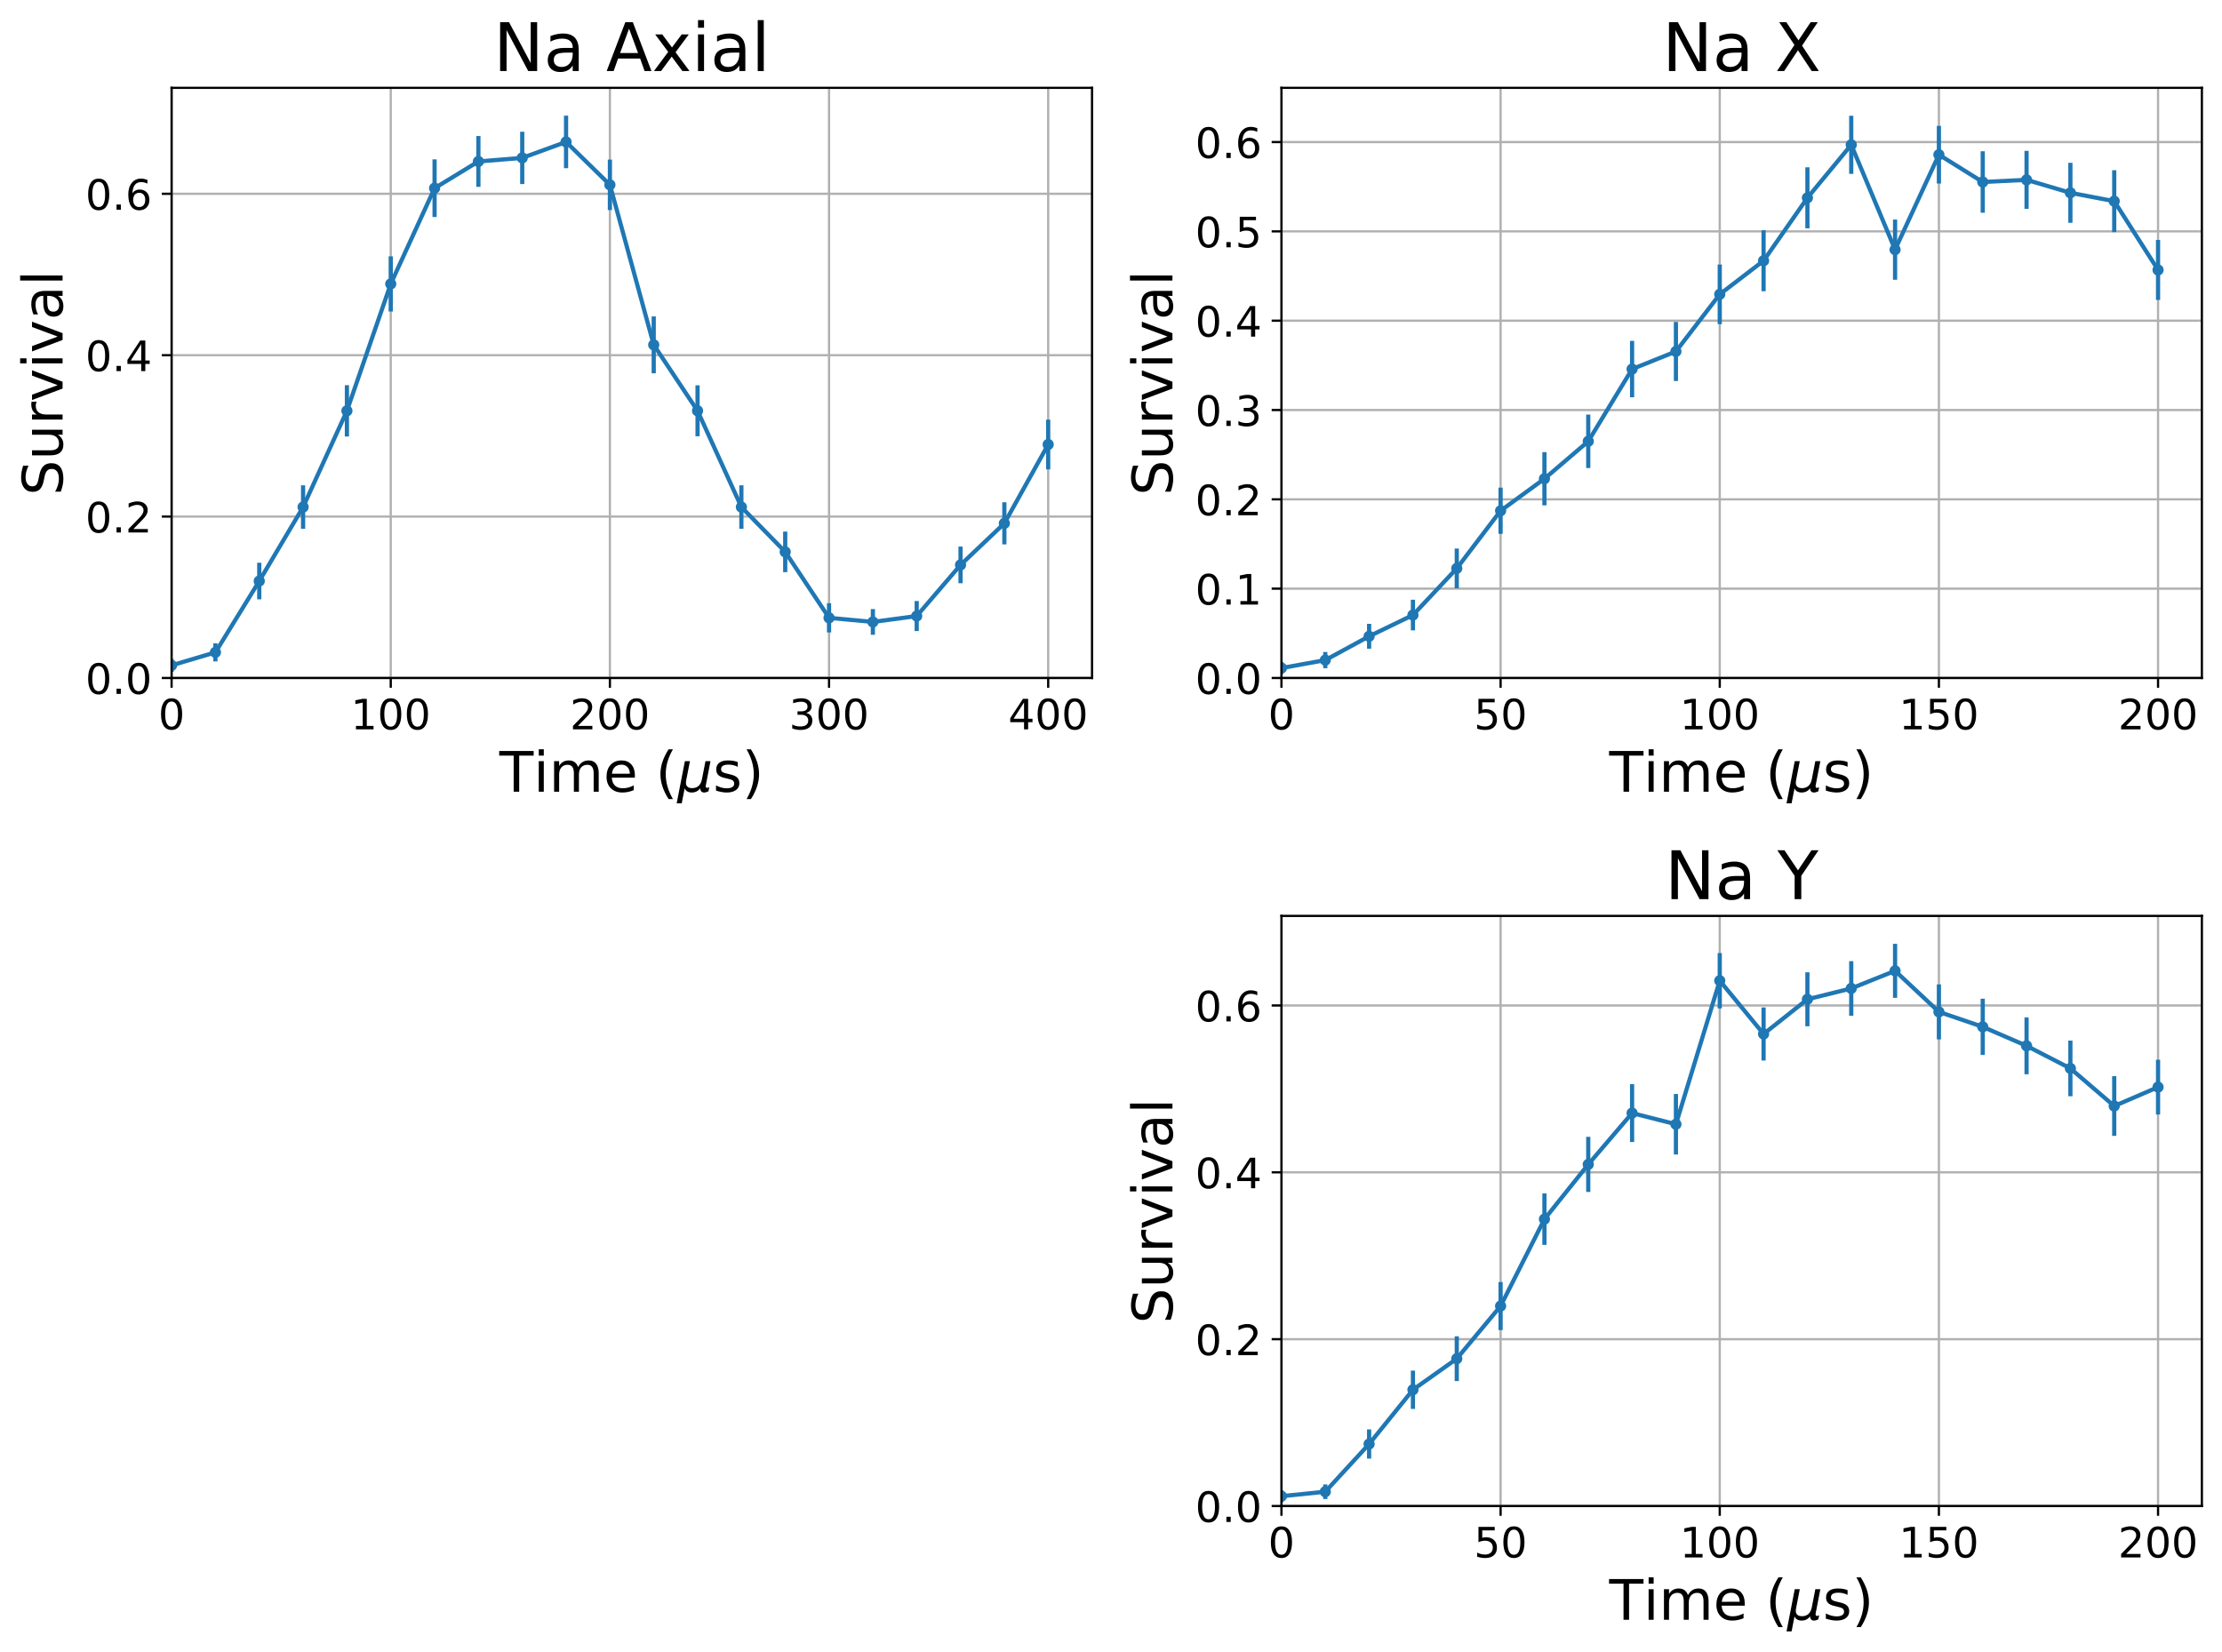 <?xml version="1.0" encoding="utf-8" standalone="no"?>
<!DOCTYPE svg PUBLIC "-//W3C//DTD SVG 1.1//EN"
  "http://www.w3.org/Graphics/SVG/1.1/DTD/svg11.dtd">
<!-- Created with matplotlib (https://matplotlib.org/) -->
<svg height="591.193pt" version="1.1" viewBox="0 0 795.218 591.193" width="795.218pt" xmlns="http://www.w3.org/2000/svg" xmlns:xlink="http://www.w3.org/1999/xlink">
 <defs>
  <style type="text/css">
*{stroke-linecap:butt;stroke-linejoin:round;}
  </style>
 </defs>
 <g id="figure_1">
  <g id="patch_1">
   <path d="M 0 591.193 
L 795.218 591.193 
L 795.218 0 
L 0 0 
z
" style="fill:none;"/>
  </g>
  <g id="axes_1">
   <g id="patch_2">
    <path d="M 61.411 242.676 
L 390.818 242.676 
L 390.818 31.436 
L 61.411 31.436 
z
" style="fill:none;"/>
   </g>
   <g id="matplotlib.axis_1">
    <g id="xtick_1">
     <g id="line2d_1">
      <path clip-path="url(#p3c1614b2b9)" d="M 61.411 242.676 
L 61.411 31.436 
" style="fill:none;stroke:#b0b0b0;stroke-linecap:square;stroke-width:0.8;"/>
     </g>
     <g id="line2d_2">
      <defs>
       <path d="M 0 0 
L 0 3.5 
" id="m005f0a59be" style="stroke:#000000;stroke-width:0.8;"/>
      </defs>
      <g>
       <use style="stroke:#000000;stroke-width:0.8;" x="61.411" xlink:href="#m005f0a59be" y="242.676"/>
      </g>
     </g>
     <g id="text_1">
      <!-- 0 -->
      <defs>
       <path d="M 31.781 66.406 
Q 24.172 66.406 20.328 58.906 
Q 16.5 51.422 16.5 36.375 
Q 16.5 21.391 20.328 13.891 
Q 24.172 6.391 31.781 6.391 
Q 39.453 6.391 43.281 13.891 
Q 47.125 21.391 47.125 36.375 
Q 47.125 51.422 43.281 58.906 
Q 39.453 66.406 31.781 66.406 
z
M 31.781 74.219 
Q 44.047 74.219 50.516 64.516 
Q 56.984 54.828 56.984 36.375 
Q 56.984 17.969 50.516 8.266 
Q 44.047 -1.422 31.781 -1.422 
Q 19.531 -1.422 13.062 8.266 
Q 6.594 17.969 6.594 36.375 
Q 6.594 54.828 13.062 64.516 
Q 19.531 74.219 31.781 74.219 
z
" id="DejaVuSans-48"/>
      </defs>
      <g transform="translate(56.639 261.074)scale(0.15 -0.15)">
       <use xlink:href="#DejaVuSans-48"/>
      </g>
     </g>
    </g>
    <g id="xtick_2">
     <g id="line2d_3">
      <path clip-path="url(#p3c1614b2b9)" d="M 139.841 242.676 
L 139.841 31.436 
" style="fill:none;stroke:#b0b0b0;stroke-linecap:square;stroke-width:0.8;"/>
     </g>
     <g id="line2d_4">
      <g>
       <use style="stroke:#000000;stroke-width:0.8;" x="139.841" xlink:href="#m005f0a59be" y="242.676"/>
      </g>
     </g>
     <g id="text_2">
      <!-- 100 -->
      <defs>
       <path d="M 12.406 8.297 
L 28.516 8.297 
L 28.516 63.922 
L 10.984 60.406 
L 10.984 69.391 
L 28.422 72.906 
L 38.281 72.906 
L 38.281 8.297 
L 54.391 8.297 
L 54.391 0 
L 12.406 0 
z
" id="DejaVuSans-49"/>
      </defs>
      <g transform="translate(125.526 261.074)scale(0.15 -0.15)">
       <use xlink:href="#DejaVuSans-49"/>
       <use x="63.623" xlink:href="#DejaVuSans-48"/>
       <use x="127.246" xlink:href="#DejaVuSans-48"/>
      </g>
     </g>
    </g>
    <g id="xtick_3">
     <g id="line2d_5">
      <path clip-path="url(#p3c1614b2b9)" d="M 218.272 242.676 
L 218.272 31.436 
" style="fill:none;stroke:#b0b0b0;stroke-linecap:square;stroke-width:0.8;"/>
     </g>
     <g id="line2d_6">
      <g>
       <use style="stroke:#000000;stroke-width:0.8;" x="218.272" xlink:href="#m005f0a59be" y="242.676"/>
      </g>
     </g>
     <g id="text_3">
      <!-- 200 -->
      <defs>
       <path d="M 19.188 8.297 
L 53.609 8.297 
L 53.609 0 
L 7.328 0 
L 7.328 8.297 
Q 12.938 14.109 22.625 23.891 
Q 32.328 33.688 34.812 36.531 
Q 39.547 41.844 41.422 45.531 
Q 43.312 49.219 43.312 52.781 
Q 43.312 58.594 39.234 62.25 
Q 35.156 65.922 28.609 65.922 
Q 23.969 65.922 18.812 64.312 
Q 13.672 62.703 7.812 59.422 
L 7.812 69.391 
Q 13.766 71.781 18.938 73 
Q 24.125 74.219 28.422 74.219 
Q 39.75 74.219 46.484 68.547 
Q 53.219 62.891 53.219 53.422 
Q 53.219 48.922 51.531 44.891 
Q 49.859 40.875 45.406 35.406 
Q 44.188 33.984 37.641 27.219 
Q 31.109 20.453 19.188 8.297 
z
" id="DejaVuSans-50"/>
      </defs>
      <g transform="translate(203.956 261.074)scale(0.15 -0.15)">
       <use xlink:href="#DejaVuSans-50"/>
       <use x="63.623" xlink:href="#DejaVuSans-48"/>
       <use x="127.246" xlink:href="#DejaVuSans-48"/>
      </g>
     </g>
    </g>
    <g id="xtick_4">
     <g id="line2d_7">
      <path clip-path="url(#p3c1614b2b9)" d="M 296.702 242.676 
L 296.702 31.436 
" style="fill:none;stroke:#b0b0b0;stroke-linecap:square;stroke-width:0.8;"/>
     </g>
     <g id="line2d_8">
      <g>
       <use style="stroke:#000000;stroke-width:0.8;" x="296.702" xlink:href="#m005f0a59be" y="242.676"/>
      </g>
     </g>
     <g id="text_4">
      <!-- 300 -->
      <defs>
       <path d="M 40.578 39.312 
Q 47.656 37.797 51.625 33 
Q 55.609 28.219 55.609 21.188 
Q 55.609 10.406 48.188 4.484 
Q 40.766 -1.422 27.094 -1.422 
Q 22.516 -1.422 17.656 -0.516 
Q 12.797 0.391 7.625 2.203 
L 7.625 11.719 
Q 11.719 9.328 16.594 8.109 
Q 21.484 6.891 26.812 6.891 
Q 36.078 6.891 40.938 10.547 
Q 45.797 14.203 45.797 21.188 
Q 45.797 27.641 41.281 31.266 
Q 36.766 34.906 28.719 34.906 
L 20.219 34.906 
L 20.219 43.016 
L 29.109 43.016 
Q 36.375 43.016 40.234 45.922 
Q 44.094 48.828 44.094 54.297 
Q 44.094 59.906 40.109 62.906 
Q 36.141 65.922 28.719 65.922 
Q 24.656 65.922 20.016 65.031 
Q 15.375 64.156 9.812 62.312 
L 9.812 71.094 
Q 15.438 72.656 20.344 73.438 
Q 25.25 74.219 29.594 74.219 
Q 40.828 74.219 47.359 69.109 
Q 53.906 64.016 53.906 55.328 
Q 53.906 49.266 50.438 45.094 
Q 46.969 40.922 40.578 39.312 
z
" id="DejaVuSans-51"/>
      </defs>
      <g transform="translate(282.386 261.074)scale(0.15 -0.15)">
       <use xlink:href="#DejaVuSans-51"/>
       <use x="63.623" xlink:href="#DejaVuSans-48"/>
       <use x="127.246" xlink:href="#DejaVuSans-48"/>
      </g>
     </g>
    </g>
    <g id="xtick_5">
     <g id="line2d_9">
      <path clip-path="url(#p3c1614b2b9)" d="M 375.132 242.676 
L 375.132 31.436 
" style="fill:none;stroke:#b0b0b0;stroke-linecap:square;stroke-width:0.8;"/>
     </g>
     <g id="line2d_10">
      <g>
       <use style="stroke:#000000;stroke-width:0.8;" x="375.132" xlink:href="#m005f0a59be" y="242.676"/>
      </g>
     </g>
     <g id="text_5">
      <!-- 400 -->
      <defs>
       <path d="M 37.797 64.312 
L 12.891 25.391 
L 37.797 25.391 
z
M 35.203 72.906 
L 47.609 72.906 
L 47.609 25.391 
L 58.016 25.391 
L 58.016 17.188 
L 47.609 17.188 
L 47.609 0 
L 37.797 0 
L 37.797 17.188 
L 4.891 17.188 
L 4.891 26.703 
z
" id="DejaVuSans-52"/>
      </defs>
      <g transform="translate(360.817 261.074)scale(0.15 -0.15)">
       <use xlink:href="#DejaVuSans-52"/>
       <use x="63.623" xlink:href="#DejaVuSans-48"/>
       <use x="127.246" xlink:href="#DejaVuSans-48"/>
      </g>
     </g>
    </g>
    <g id="text_6">
     <!-- Time ($\mu$s) -->
     <defs>
      <path d="M -0.297 72.906 
L 61.375 72.906 
L 61.375 64.594 
L 35.5 64.594 
L 35.5 0 
L 25.594 0 
L 25.594 64.594 
L -0.297 64.594 
z
" id="DejaVuSans-84"/>
      <path d="M 9.422 54.688 
L 18.406 54.688 
L 18.406 0 
L 9.422 0 
z
M 9.422 75.984 
L 18.406 75.984 
L 18.406 64.594 
L 9.422 64.594 
z
" id="DejaVuSans-105"/>
      <path d="M 52 44.188 
Q 55.375 50.25 60.062 53.125 
Q 64.75 56 71.094 56 
Q 79.641 56 84.281 50.016 
Q 88.922 44.047 88.922 33.016 
L 88.922 0 
L 79.891 0 
L 79.891 32.719 
Q 79.891 40.578 77.094 44.375 
Q 74.312 48.188 68.609 48.188 
Q 61.625 48.188 57.562 43.547 
Q 53.516 38.922 53.516 30.906 
L 53.516 0 
L 44.484 0 
L 44.484 32.719 
Q 44.484 40.625 41.703 44.406 
Q 38.922 48.188 33.109 48.188 
Q 26.219 48.188 22.156 43.531 
Q 18.109 38.875 18.109 30.906 
L 18.109 0 
L 9.078 0 
L 9.078 54.688 
L 18.109 54.688 
L 18.109 46.188 
Q 21.188 51.219 25.484 53.609 
Q 29.781 56 35.688 56 
Q 41.656 56 45.828 52.969 
Q 50 49.953 52 44.188 
z
" id="DejaVuSans-109"/>
      <path d="M 56.203 29.594 
L 56.203 25.203 
L 14.891 25.203 
Q 15.484 15.922 20.484 11.062 
Q 25.484 6.203 34.422 6.203 
Q 39.594 6.203 44.453 7.469 
Q 49.312 8.734 54.109 11.281 
L 54.109 2.781 
Q 49.266 0.734 44.188 -0.344 
Q 39.109 -1.422 33.891 -1.422 
Q 20.797 -1.422 13.156 6.188 
Q 5.516 13.812 5.516 26.812 
Q 5.516 40.234 12.766 48.109 
Q 20.016 56 32.328 56 
Q 43.359 56 49.781 48.891 
Q 56.203 41.797 56.203 29.594 
z
M 47.219 32.234 
Q 47.125 39.594 43.094 43.984 
Q 39.062 48.391 32.422 48.391 
Q 24.906 48.391 20.391 44.141 
Q 15.875 39.891 15.188 32.172 
z
" id="DejaVuSans-101"/>
      <path id="DejaVuSans-32"/>
      <path d="M 31 75.875 
Q 24.469 64.656 21.281 53.656 
Q 18.109 42.672 18.109 31.391 
Q 18.109 20.125 21.312 9.062 
Q 24.516 -2 31 -13.188 
L 23.188 -13.188 
Q 15.875 -1.703 12.234 9.375 
Q 8.594 20.453 8.594 31.391 
Q 8.594 42.281 12.203 53.312 
Q 15.828 64.359 23.188 75.875 
z
" id="DejaVuSans-40"/>
      <path d="M -1.312 -20.797 
L 13.375 54.688 
L 22.406 54.688 
L 15.766 20.656 
Q 15.578 19.625 15.422 18.359 
Q 15.281 17.094 15.281 15.828 
Q 15.281 11.281 18.141 8.828 
Q 21 6.391 26.312 6.391 
Q 33.547 6.391 37.984 10.484 
Q 42.438 14.594 44 22.797 
L 50.203 54.688 
L 59.188 54.688 
L 51.031 12.641 
Q 50.828 11.719 50.75 11.031 
Q 50.688 10.359 50.688 9.812 
Q 50.688 8.297 51.297 7.594 
Q 51.906 6.891 53.219 6.891 
Q 53.719 6.891 54.562 7.125 
Q 55.422 7.375 56.984 8.016 
L 55.609 0.781 
Q 53.469 -0.297 51.516 -0.859 
Q 49.562 -1.422 47.703 -1.422 
Q 44.484 -1.422 42.656 0.625 
Q 40.828 2.688 40.828 6.297 
Q 38.094 2.391 34.297 0.484 
Q 30.516 -1.422 25.391 -1.422 
Q 20.844 -1.422 17.453 0.672 
Q 14.062 2.781 12.984 6.203 
L 7.719 -20.797 
z
" id="DejaVuSans-Oblique-956"/>
      <path d="M 44.281 53.078 
L 44.281 44.578 
Q 40.484 46.531 36.375 47.5 
Q 32.281 48.484 27.875 48.484 
Q 21.188 48.484 17.844 46.438 
Q 14.5 44.391 14.5 40.281 
Q 14.5 37.156 16.891 35.375 
Q 19.281 33.594 26.516 31.984 
L 29.594 31.297 
Q 39.156 29.25 43.188 25.516 
Q 47.219 21.781 47.219 15.094 
Q 47.219 7.469 41.188 3.016 
Q 35.156 -1.422 24.609 -1.422 
Q 20.219 -1.422 15.453 -0.562 
Q 10.688 0.297 5.422 2 
L 5.422 11.281 
Q 10.406 8.688 15.234 7.391 
Q 20.062 6.109 24.812 6.109 
Q 31.156 6.109 34.562 8.281 
Q 37.984 10.453 37.984 14.406 
Q 37.984 18.062 35.516 20.016 
Q 33.062 21.969 24.703 23.781 
L 21.578 24.516 
Q 13.234 26.266 9.516 29.906 
Q 5.812 33.547 5.812 39.891 
Q 5.812 47.609 11.281 51.797 
Q 16.75 56 26.812 56 
Q 31.781 56 36.172 55.266 
Q 40.578 54.547 44.281 53.078 
z
" id="DejaVuSans-115"/>
      <path d="M 8.016 75.875 
L 15.828 75.875 
Q 23.141 64.359 26.781 53.312 
Q 30.422 42.281 30.422 31.391 
Q 30.422 20.453 26.781 9.375 
Q 23.141 -1.703 15.828 -13.188 
L 8.016 -13.188 
Q 14.5 -2 17.703 9.062 
Q 20.906 20.125 20.906 31.391 
Q 20.906 42.672 17.703 53.656 
Q 14.5 64.656 8.016 75.875 
z
" id="DejaVuSans-41"/>
     </defs>
     <g transform="translate(178.715 283.393)scale(0.2 -0.2)">
      <use transform="translate(0 0.016)" xlink:href="#DejaVuSans-84"/>
      <use transform="translate(61.084 0.016)" xlink:href="#DejaVuSans-105"/>
      <use transform="translate(88.867 0.016)" xlink:href="#DejaVuSans-109"/>
      <use transform="translate(186.279 0.016)" xlink:href="#DejaVuSans-101"/>
      <use transform="translate(247.803 0.016)" xlink:href="#DejaVuSans-32"/>
      <use transform="translate(279.59 0.016)" xlink:href="#DejaVuSans-40"/>
      <use transform="translate(318.604 0.016)" xlink:href="#DejaVuSans-Oblique-956"/>
      <use transform="translate(382.227 0.016)" xlink:href="#DejaVuSans-115"/>
      <use transform="translate(434.326 0.016)" xlink:href="#DejaVuSans-41"/>
     </g>
    </g>
   </g>
   <g id="matplotlib.axis_2">
    <g id="ytick_1">
     <g id="line2d_11">
      <path clip-path="url(#p3c1614b2b9)" d="M 61.411 242.676 
L 390.818 242.676 
" style="fill:none;stroke:#b0b0b0;stroke-linecap:square;stroke-width:0.8;"/>
     </g>
     <g id="line2d_12">
      <defs>
       <path d="M 0 0 
L -3.5 0 
" id="mc3ce260a5b" style="stroke:#000000;stroke-width:0.8;"/>
      </defs>
      <g>
       <use style="stroke:#000000;stroke-width:0.8;" x="61.411" xlink:href="#mc3ce260a5b" y="242.676"/>
      </g>
     </g>
     <g id="text_7">
      <!-- 0.0 -->
      <defs>
       <path d="M 10.688 12.406 
L 21 12.406 
L 21 0 
L 10.688 0 
z
" id="DejaVuSans-46"/>
      </defs>
      <g transform="translate(30.556 248.375)scale(0.15 -0.15)">
       <use xlink:href="#DejaVuSans-48"/>
       <use x="63.623" xlink:href="#DejaVuSans-46"/>
       <use x="95.41" xlink:href="#DejaVuSans-48"/>
      </g>
     </g>
    </g>
    <g id="ytick_2">
     <g id="line2d_13">
      <path clip-path="url(#p3c1614b2b9)" d="M 61.411 184.907 
L 390.818 184.907 
" style="fill:none;stroke:#b0b0b0;stroke-linecap:square;stroke-width:0.8;"/>
     </g>
     <g id="line2d_14">
      <g>
       <use style="stroke:#000000;stroke-width:0.8;" x="61.411" xlink:href="#mc3ce260a5b" y="184.907"/>
      </g>
     </g>
     <g id="text_8">
      <!-- 0.2 -->
      <g transform="translate(30.556 190.606)scale(0.15 -0.15)">
       <use xlink:href="#DejaVuSans-48"/>
       <use x="63.623" xlink:href="#DejaVuSans-46"/>
       <use x="95.41" xlink:href="#DejaVuSans-50"/>
      </g>
     </g>
    </g>
    <g id="ytick_3">
     <g id="line2d_15">
      <path clip-path="url(#p3c1614b2b9)" d="M 61.411 127.138 
L 390.818 127.138 
" style="fill:none;stroke:#b0b0b0;stroke-linecap:square;stroke-width:0.8;"/>
     </g>
     <g id="line2d_16">
      <g>
       <use style="stroke:#000000;stroke-width:0.8;" x="61.411" xlink:href="#mc3ce260a5b" y="127.138"/>
      </g>
     </g>
     <g id="text_9">
      <!-- 0.4 -->
      <g transform="translate(30.556 132.837)scale(0.15 -0.15)">
       <use xlink:href="#DejaVuSans-48"/>
       <use x="63.623" xlink:href="#DejaVuSans-46"/>
       <use x="95.41" xlink:href="#DejaVuSans-52"/>
      </g>
     </g>
    </g>
    <g id="ytick_4">
     <g id="line2d_17">
      <path clip-path="url(#p3c1614b2b9)" d="M 61.411 69.369 
L 390.818 69.369 
" style="fill:none;stroke:#b0b0b0;stroke-linecap:square;stroke-width:0.8;"/>
     </g>
     <g id="line2d_18">
      <g>
       <use style="stroke:#000000;stroke-width:0.8;" x="61.411" xlink:href="#mc3ce260a5b" y="69.369"/>
      </g>
     </g>
     <g id="text_10">
      <!-- 0.6 -->
      <defs>
       <path d="M 33.016 40.375 
Q 26.375 40.375 22.484 35.828 
Q 18.609 31.297 18.609 23.391 
Q 18.609 15.531 22.484 10.953 
Q 26.375 6.391 33.016 6.391 
Q 39.656 6.391 43.531 10.953 
Q 47.406 15.531 47.406 23.391 
Q 47.406 31.297 43.531 35.828 
Q 39.656 40.375 33.016 40.375 
z
M 52.594 71.297 
L 52.594 62.312 
Q 48.875 64.062 45.094 64.984 
Q 41.312 65.922 37.594 65.922 
Q 27.828 65.922 22.672 59.328 
Q 17.531 52.734 16.797 39.406 
Q 19.672 43.656 24.016 45.922 
Q 28.375 48.188 33.594 48.188 
Q 44.578 48.188 50.953 41.516 
Q 57.328 34.859 57.328 23.391 
Q 57.328 12.156 50.688 5.359 
Q 44.047 -1.422 33.016 -1.422 
Q 20.359 -1.422 13.672 8.266 
Q 6.984 17.969 6.984 36.375 
Q 6.984 53.656 15.188 63.938 
Q 23.391 74.219 37.203 74.219 
Q 40.922 74.219 44.703 73.484 
Q 48.484 72.75 52.594 71.297 
z
" id="DejaVuSans-54"/>
      </defs>
      <g transform="translate(30.556 75.068)scale(0.15 -0.15)">
       <use xlink:href="#DejaVuSans-48"/>
       <use x="63.623" xlink:href="#DejaVuSans-46"/>
       <use x="95.41" xlink:href="#DejaVuSans-54"/>
      </g>
     </g>
    </g>
    <g id="text_11">
     <!-- Survival -->
     <defs>
      <path d="M 53.516 70.516 
L 53.516 60.891 
Q 47.906 63.578 42.922 64.891 
Q 37.938 66.219 33.297 66.219 
Q 25.25 66.219 20.875 63.094 
Q 16.5 59.969 16.5 54.203 
Q 16.5 49.359 19.406 46.891 
Q 22.312 44.438 30.422 42.922 
L 36.375 41.703 
Q 47.406 39.594 52.656 34.297 
Q 57.906 29 57.906 20.125 
Q 57.906 9.516 50.797 4.047 
Q 43.703 -1.422 29.984 -1.422 
Q 24.812 -1.422 18.969 -0.25 
Q 13.141 0.922 6.891 3.219 
L 6.891 13.375 
Q 12.891 10.016 18.656 8.297 
Q 24.422 6.594 29.984 6.594 
Q 38.422 6.594 43.016 9.906 
Q 47.609 13.234 47.609 19.391 
Q 47.609 24.75 44.312 27.781 
Q 41.016 30.812 33.5 32.328 
L 27.484 33.5 
Q 16.453 35.688 11.516 40.375 
Q 6.594 45.062 6.594 53.422 
Q 6.594 63.094 13.406 68.656 
Q 20.219 74.219 32.172 74.219 
Q 37.312 74.219 42.625 73.281 
Q 47.953 72.359 53.516 70.516 
z
" id="DejaVuSans-83"/>
      <path d="M 8.5 21.578 
L 8.5 54.688 
L 17.484 54.688 
L 17.484 21.922 
Q 17.484 14.156 20.5 10.266 
Q 23.531 6.391 29.594 6.391 
Q 36.859 6.391 41.078 11.031 
Q 45.312 15.672 45.312 23.688 
L 45.312 54.688 
L 54.297 54.688 
L 54.297 0 
L 45.312 0 
L 45.312 8.406 
Q 42.047 3.422 37.719 1 
Q 33.406 -1.422 27.688 -1.422 
Q 18.266 -1.422 13.375 4.438 
Q 8.5 10.297 8.5 21.578 
z
M 31.109 56 
z
" id="DejaVuSans-117"/>
      <path d="M 41.109 46.297 
Q 39.594 47.172 37.812 47.578 
Q 36.031 48 33.891 48 
Q 26.266 48 22.188 43.047 
Q 18.109 38.094 18.109 28.812 
L 18.109 0 
L 9.078 0 
L 9.078 54.688 
L 18.109 54.688 
L 18.109 46.188 
Q 20.953 51.172 25.484 53.578 
Q 30.031 56 36.531 56 
Q 37.453 56 38.578 55.875 
Q 39.703 55.766 41.062 55.516 
z
" id="DejaVuSans-114"/>
      <path d="M 2.984 54.688 
L 12.5 54.688 
L 29.594 8.797 
L 46.688 54.688 
L 56.203 54.688 
L 35.688 0 
L 23.484 0 
z
" id="DejaVuSans-118"/>
      <path d="M 34.281 27.484 
Q 23.391 27.484 19.188 25 
Q 14.984 22.516 14.984 16.5 
Q 14.984 11.719 18.141 8.906 
Q 21.297 6.109 26.703 6.109 
Q 34.188 6.109 38.703 11.406 
Q 43.219 16.703 43.219 25.484 
L 43.219 27.484 
z
M 52.203 31.203 
L 52.203 0 
L 43.219 0 
L 43.219 8.297 
Q 40.141 3.328 35.547 0.953 
Q 30.953 -1.422 24.312 -1.422 
Q 15.922 -1.422 10.953 3.297 
Q 6 8.016 6 15.922 
Q 6 25.141 12.172 29.828 
Q 18.359 34.516 30.609 34.516 
L 43.219 34.516 
L 43.219 35.406 
Q 43.219 41.609 39.141 45 
Q 35.062 48.391 27.688 48.391 
Q 23 48.391 18.547 47.266 
Q 14.109 46.141 10.016 43.891 
L 10.016 52.203 
Q 14.938 54.109 19.578 55.047 
Q 24.219 56 28.609 56 
Q 40.484 56 46.344 49.844 
Q 52.203 43.703 52.203 31.203 
z
" id="DejaVuSans-97"/>
      <path d="M 9.422 75.984 
L 18.406 75.984 
L 18.406 0 
L 9.422 0 
z
" id="DejaVuSans-108"/>
     </defs>
     <g transform="translate(22.397 177.375)rotate(-90)scale(0.2 -0.2)">
      <use xlink:href="#DejaVuSans-83"/>
      <use x="63.477" xlink:href="#DejaVuSans-117"/>
      <use x="126.855" xlink:href="#DejaVuSans-114"/>
      <use x="167.969" xlink:href="#DejaVuSans-118"/>
      <use x="227.148" xlink:href="#DejaVuSans-105"/>
      <use x="254.932" xlink:href="#DejaVuSans-118"/>
      <use x="314.111" xlink:href="#DejaVuSans-97"/>
      <use x="375.391" xlink:href="#DejaVuSans-108"/>
     </g>
    </g>
   </g>
   <g id="LineCollection_1">
    <path clip-path="url(#p3c1614b2b9)" d="M 61.411 240.473 
L 61.411 235.853 
" style="fill:none;stroke:#1f77b4;stroke-width:1.5;"/>
    <path clip-path="url(#p3c1614b2b9)" d="M 77.097 236.745 
L 77.097 230.249 
" style="fill:none;stroke:#1f77b4;stroke-width:1.5;"/>
    <path clip-path="url(#p3c1614b2b9)" d="M 92.783 214.538 
L 92.783 201.435 
" style="fill:none;stroke:#1f77b4;stroke-width:1.5;"/>
    <path clip-path="url(#p3c1614b2b9)" d="M 108.469 189.292 
L 108.469 173.711 
" style="fill:none;stroke:#1f77b4;stroke-width:1.5;"/>
    <path clip-path="url(#p3c1614b2b9)" d="M 124.155 156.236 
L 124.155 137.872 
" style="fill:none;stroke:#1f77b4;stroke-width:1.5;"/>
    <path clip-path="url(#p3c1614b2b9)" d="M 139.841 111.498 
L 139.841 91.758 
" style="fill:none;stroke:#1f77b4;stroke-width:1.5;"/>
    <path clip-path="url(#p3c1614b2b9)" d="M 155.527 77.677 
L 155.527 57.046 
" style="fill:none;stroke:#1f77b4;stroke-width:1.5;"/>
    <path clip-path="url(#p3c1614b2b9)" d="M 171.213 66.891 
L 171.213 48.69 
" style="fill:none;stroke:#1f77b4;stroke-width:1.5;"/>
    <path clip-path="url(#p3c1614b2b9)" d="M 186.899 65.879 
L 186.899 47.155 
" style="fill:none;stroke:#1f77b4;stroke-width:1.5;"/>
    <path clip-path="url(#p3c1614b2b9)" d="M 202.585 60.211 
L 202.585 41.39 
" style="fill:none;stroke:#1f77b4;stroke-width:1.5;"/>
    <path clip-path="url(#p3c1614b2b9)" d="M 218.272 75.192 
L 218.272 57.128 
" style="fill:none;stroke:#1f77b4;stroke-width:1.5;"/>
    <path clip-path="url(#p3c1614b2b9)" d="M 233.958 133.618 
L 233.958 113.252 
" style="fill:none;stroke:#1f77b4;stroke-width:1.5;"/>
    <path clip-path="url(#p3c1614b2b9)" d="M 249.644 156.165 
L 249.644 137.925 
" style="fill:none;stroke:#1f77b4;stroke-width:1.5;"/>
    <path clip-path="url(#p3c1614b2b9)" d="M 265.33 189.292 
L 265.33 173.711 
" style="fill:none;stroke:#1f77b4;stroke-width:1.5;"/>
    <path clip-path="url(#p3c1614b2b9)" d="M 281.016 204.8 
L 281.016 190.288 
" style="fill:none;stroke:#1f77b4;stroke-width:1.5;"/>
    <path clip-path="url(#p3c1614b2b9)" d="M 296.702 226.378 
L 296.702 215.926 
" style="fill:none;stroke:#1f77b4;stroke-width:1.5;"/>
    <path clip-path="url(#p3c1614b2b9)" d="M 312.388 227.217 
L 312.388 218.019 
" style="fill:none;stroke:#1f77b4;stroke-width:1.5;"/>
    <path clip-path="url(#p3c1614b2b9)" d="M 328.074 225.888 
L 328.074 215.137 
" style="fill:none;stroke:#1f77b4;stroke-width:1.5;"/>
    <path clip-path="url(#p3c1614b2b9)" d="M 343.76 208.779 
L 343.76 195.647 
" style="fill:none;stroke:#1f77b4;stroke-width:1.5;"/>
    <path clip-path="url(#p3c1614b2b9)" d="M 359.446 194.86 
L 359.446 179.79 
" style="fill:none;stroke:#1f77b4;stroke-width:1.5;"/>
    <path clip-path="url(#p3c1614b2b9)" d="M 375.132 168.006 
L 375.132 150.191 
" style="fill:none;stroke:#1f77b4;stroke-width:1.5;"/>
   </g>
   <g id="line2d_19">
    <path clip-path="url(#p3c1614b2b9)" d="M 61.411 238.163 
L 77.097 233.497 
L 92.783 207.986 
L 108.469 181.502 
L 124.155 147.054 
L 139.841 101.628 
L 155.527 67.361 
L 171.213 57.79 
L 186.899 56.517 
L 202.585 50.8 
L 218.272 66.16 
L 233.958 123.435 
L 249.644 147.045 
L 265.33 181.502 
L 281.016 197.544 
L 296.702 221.152 
L 312.388 222.618 
L 328.074 220.512 
L 343.76 202.213 
L 359.446 187.325 
L 375.132 159.098 
" style="fill:none;stroke:#1f77b4;stroke-linecap:square;stroke-width:1.5;"/>
    <defs>
     <path d="M 0 1.5 
C 0.398 1.5 0.779 1.342 1.061 1.061 
C 1.342 0.779 1.5 0.398 1.5 0 
C 1.5 -0.398 1.342 -0.779 1.061 -1.061 
C 0.779 -1.342 0.398 -1.5 0 -1.5 
C -0.398 -1.5 -0.779 -1.342 -1.061 -1.061 
C -1.342 -0.779 -1.5 -0.398 -1.5 0 
C -1.5 0.398 -1.342 0.779 -1.061 1.061 
C -0.779 1.342 -0.398 1.5 0 1.5 
z
" id="mb8bc26594a" style="stroke:#1f77b4;"/>
    </defs>
    <g clip-path="url(#p3c1614b2b9)">
     <use style="fill:#1f77b4;stroke:#1f77b4;" x="61.411" xlink:href="#mb8bc26594a" y="238.163"/>
     <use style="fill:#1f77b4;stroke:#1f77b4;" x="77.097" xlink:href="#mb8bc26594a" y="233.497"/>
     <use style="fill:#1f77b4;stroke:#1f77b4;" x="92.783" xlink:href="#mb8bc26594a" y="207.986"/>
     <use style="fill:#1f77b4;stroke:#1f77b4;" x="108.469" xlink:href="#mb8bc26594a" y="181.502"/>
     <use style="fill:#1f77b4;stroke:#1f77b4;" x="124.155" xlink:href="#mb8bc26594a" y="147.054"/>
     <use style="fill:#1f77b4;stroke:#1f77b4;" x="139.841" xlink:href="#mb8bc26594a" y="101.628"/>
     <use style="fill:#1f77b4;stroke:#1f77b4;" x="155.527" xlink:href="#mb8bc26594a" y="67.361"/>
     <use style="fill:#1f77b4;stroke:#1f77b4;" x="171.213" xlink:href="#mb8bc26594a" y="57.79"/>
     <use style="fill:#1f77b4;stroke:#1f77b4;" x="186.899" xlink:href="#mb8bc26594a" y="56.517"/>
     <use style="fill:#1f77b4;stroke:#1f77b4;" x="202.585" xlink:href="#mb8bc26594a" y="50.8"/>
     <use style="fill:#1f77b4;stroke:#1f77b4;" x="218.272" xlink:href="#mb8bc26594a" y="66.16"/>
     <use style="fill:#1f77b4;stroke:#1f77b4;" x="233.958" xlink:href="#mb8bc26594a" y="123.435"/>
     <use style="fill:#1f77b4;stroke:#1f77b4;" x="249.644" xlink:href="#mb8bc26594a" y="147.045"/>
     <use style="fill:#1f77b4;stroke:#1f77b4;" x="265.33" xlink:href="#mb8bc26594a" y="181.502"/>
     <use style="fill:#1f77b4;stroke:#1f77b4;" x="281.016" xlink:href="#mb8bc26594a" y="197.544"/>
     <use style="fill:#1f77b4;stroke:#1f77b4;" x="296.702" xlink:href="#mb8bc26594a" y="221.152"/>
     <use style="fill:#1f77b4;stroke:#1f77b4;" x="312.388" xlink:href="#mb8bc26594a" y="222.618"/>
     <use style="fill:#1f77b4;stroke:#1f77b4;" x="328.074" xlink:href="#mb8bc26594a" y="220.512"/>
     <use style="fill:#1f77b4;stroke:#1f77b4;" x="343.76" xlink:href="#mb8bc26594a" y="202.213"/>
     <use style="fill:#1f77b4;stroke:#1f77b4;" x="359.446" xlink:href="#mb8bc26594a" y="187.325"/>
     <use style="fill:#1f77b4;stroke:#1f77b4;" x="375.132" xlink:href="#mb8bc26594a" y="159.098"/>
    </g>
   </g>
   <g id="patch_3">
    <path d="M 61.411 242.676 
L 61.411 31.436 
" style="fill:none;stroke:#000000;stroke-linecap:square;stroke-linejoin:miter;stroke-width:0.8;"/>
   </g>
   <g id="patch_4">
    <path d="M 390.818 242.676 
L 390.818 31.436 
" style="fill:none;stroke:#000000;stroke-linecap:square;stroke-linejoin:miter;stroke-width:0.8;"/>
   </g>
   <g id="patch_5">
    <path d="M 61.411 242.676 
L 390.818 242.676 
" style="fill:none;stroke:#000000;stroke-linecap:square;stroke-linejoin:miter;stroke-width:0.8;"/>
   </g>
   <g id="patch_6">
    <path d="M 61.411 31.436 
L 390.818 31.436 
" style="fill:none;stroke:#000000;stroke-linecap:square;stroke-linejoin:miter;stroke-width:0.8;"/>
   </g>
   <g id="text_12">
    <!-- Na Axial -->
    <defs>
     <path d="M 9.812 72.906 
L 23.094 72.906 
L 55.422 11.922 
L 55.422 72.906 
L 64.984 72.906 
L 64.984 0 
L 51.703 0 
L 19.391 60.984 
L 19.391 0 
L 9.812 0 
z
" id="DejaVuSans-78"/>
     <path d="M 34.188 63.188 
L 20.797 26.906 
L 47.609 26.906 
z
M 28.609 72.906 
L 39.797 72.906 
L 67.578 0 
L 57.328 0 
L 50.688 18.703 
L 17.828 18.703 
L 11.188 0 
L 0.781 0 
z
" id="DejaVuSans-65"/>
     <path d="M 54.891 54.688 
L 35.109 28.078 
L 55.906 0 
L 45.312 0 
L 29.391 21.484 
L 13.484 0 
L 2.875 0 
L 24.125 28.609 
L 4.688 54.688 
L 15.281 54.688 
L 29.781 35.203 
L 44.281 54.688 
z
" id="DejaVuSans-120"/>
    </defs>
    <g transform="translate(176.637 25.436)scale(0.24 -0.24)">
     <use xlink:href="#DejaVuSans-78"/>
     <use x="74.805" xlink:href="#DejaVuSans-97"/>
     <use x="136.084" xlink:href="#DejaVuSans-32"/>
     <use x="167.871" xlink:href="#DejaVuSans-65"/>
     <use x="236.279" xlink:href="#DejaVuSans-120"/>
     <use x="295.459" xlink:href="#DejaVuSans-105"/>
     <use x="323.242" xlink:href="#DejaVuSans-97"/>
     <use x="384.521" xlink:href="#DejaVuSans-108"/>
    </g>
   </g>
  </g>
  <g id="axes_2">
   <g id="patch_7">
    <path d="M 458.611 242.676 
L 788.018 242.676 
L 788.018 31.436 
L 458.611 31.436 
z
" style="fill:none;"/>
   </g>
   <g id="matplotlib.axis_3">
    <g id="xtick_6">
     <g id="line2d_20">
      <path clip-path="url(#pa1fcac39da)" d="M 458.611 242.676 
L 458.611 31.436 
" style="fill:none;stroke:#b0b0b0;stroke-linecap:square;stroke-width:0.8;"/>
     </g>
     <g id="line2d_21">
      <g>
       <use style="stroke:#000000;stroke-width:0.8;" x="458.611" xlink:href="#m005f0a59be" y="242.676"/>
      </g>
     </g>
     <g id="text_13">
      <!-- 0 -->
      <g transform="translate(453.839 261.074)scale(0.15 -0.15)">
       <use xlink:href="#DejaVuSans-48"/>
      </g>
     </g>
    </g>
    <g id="xtick_7">
     <g id="line2d_22">
      <path clip-path="url(#pa1fcac39da)" d="M 537.041 242.676 
L 537.041 31.436 
" style="fill:none;stroke:#b0b0b0;stroke-linecap:square;stroke-width:0.8;"/>
     </g>
     <g id="line2d_23">
      <g>
       <use style="stroke:#000000;stroke-width:0.8;" x="537.041" xlink:href="#m005f0a59be" y="242.676"/>
      </g>
     </g>
     <g id="text_14">
      <!-- 50 -->
      <defs>
       <path d="M 10.797 72.906 
L 49.516 72.906 
L 49.516 64.594 
L 19.828 64.594 
L 19.828 46.734 
Q 21.969 47.469 24.109 47.828 
Q 26.266 48.188 28.422 48.188 
Q 40.625 48.188 47.75 41.5 
Q 54.891 34.812 54.891 23.391 
Q 54.891 11.625 47.562 5.094 
Q 40.234 -1.422 26.906 -1.422 
Q 22.312 -1.422 17.547 -0.641 
Q 12.797 0.141 7.719 1.703 
L 7.719 11.625 
Q 12.109 9.234 16.797 8.062 
Q 21.484 6.891 26.703 6.891 
Q 35.156 6.891 40.078 11.328 
Q 45.016 15.766 45.016 23.391 
Q 45.016 31 40.078 35.438 
Q 35.156 39.891 26.703 39.891 
Q 22.75 39.891 18.812 39.016 
Q 14.891 38.141 10.797 36.281 
z
" id="DejaVuSans-53"/>
      </defs>
      <g transform="translate(527.497 261.074)scale(0.15 -0.15)">
       <use xlink:href="#DejaVuSans-53"/>
       <use x="63.623" xlink:href="#DejaVuSans-48"/>
      </g>
     </g>
    </g>
    <g id="xtick_8">
     <g id="line2d_24">
      <path clip-path="url(#pa1fcac39da)" d="M 615.472 242.676 
L 615.472 31.436 
" style="fill:none;stroke:#b0b0b0;stroke-linecap:square;stroke-width:0.8;"/>
     </g>
     <g id="line2d_25">
      <g>
       <use style="stroke:#000000;stroke-width:0.8;" x="615.472" xlink:href="#m005f0a59be" y="242.676"/>
      </g>
     </g>
     <g id="text_15">
      <!-- 100 -->
      <g transform="translate(601.156 261.074)scale(0.15 -0.15)">
       <use xlink:href="#DejaVuSans-49"/>
       <use x="63.623" xlink:href="#DejaVuSans-48"/>
       <use x="127.246" xlink:href="#DejaVuSans-48"/>
      </g>
     </g>
    </g>
    <g id="xtick_9">
     <g id="line2d_26">
      <path clip-path="url(#pa1fcac39da)" d="M 693.902 242.676 
L 693.902 31.436 
" style="fill:none;stroke:#b0b0b0;stroke-linecap:square;stroke-width:0.8;"/>
     </g>
     <g id="line2d_27">
      <g>
       <use style="stroke:#000000;stroke-width:0.8;" x="693.902" xlink:href="#m005f0a59be" y="242.676"/>
      </g>
     </g>
     <g id="text_16">
      <!-- 150 -->
      <g transform="translate(679.586 261.074)scale(0.15 -0.15)">
       <use xlink:href="#DejaVuSans-49"/>
       <use x="63.623" xlink:href="#DejaVuSans-53"/>
       <use x="127.246" xlink:href="#DejaVuSans-48"/>
      </g>
     </g>
    </g>
    <g id="xtick_10">
     <g id="line2d_28">
      <path clip-path="url(#pa1fcac39da)" d="M 772.332 242.676 
L 772.332 31.436 
" style="fill:none;stroke:#b0b0b0;stroke-linecap:square;stroke-width:0.8;"/>
     </g>
     <g id="line2d_29">
      <g>
       <use style="stroke:#000000;stroke-width:0.8;" x="772.332" xlink:href="#m005f0a59be" y="242.676"/>
      </g>
     </g>
     <g id="text_17">
      <!-- 200 -->
      <g transform="translate(758.017 261.074)scale(0.15 -0.15)">
       <use xlink:href="#DejaVuSans-50"/>
       <use x="63.623" xlink:href="#DejaVuSans-48"/>
       <use x="127.246" xlink:href="#DejaVuSans-48"/>
      </g>
     </g>
    </g>
    <g id="text_18">
     <!-- Time ($\mu$s) -->
     <g transform="translate(575.915 283.393)scale(0.2 -0.2)">
      <use transform="translate(0 0.016)" xlink:href="#DejaVuSans-84"/>
      <use transform="translate(61.084 0.016)" xlink:href="#DejaVuSans-105"/>
      <use transform="translate(88.867 0.016)" xlink:href="#DejaVuSans-109"/>
      <use transform="translate(186.279 0.016)" xlink:href="#DejaVuSans-101"/>
      <use transform="translate(247.803 0.016)" xlink:href="#DejaVuSans-32"/>
      <use transform="translate(279.59 0.016)" xlink:href="#DejaVuSans-40"/>
      <use transform="translate(318.604 0.016)" xlink:href="#DejaVuSans-Oblique-956"/>
      <use transform="translate(382.227 0.016)" xlink:href="#DejaVuSans-115"/>
      <use transform="translate(434.326 0.016)" xlink:href="#DejaVuSans-41"/>
     </g>
    </g>
   </g>
   <g id="matplotlib.axis_4">
    <g id="ytick_5">
     <g id="line2d_30">
      <path clip-path="url(#pa1fcac39da)" d="M 458.611 242.676 
L 788.018 242.676 
" style="fill:none;stroke:#b0b0b0;stroke-linecap:square;stroke-width:0.8;"/>
     </g>
     <g id="line2d_31">
      <g>
       <use style="stroke:#000000;stroke-width:0.8;" x="458.611" xlink:href="#mc3ce260a5b" y="242.676"/>
      </g>
     </g>
     <g id="text_19">
      <!-- 0.0 -->
      <g transform="translate(427.756 248.375)scale(0.15 -0.15)">
       <use xlink:href="#DejaVuSans-48"/>
       <use x="63.623" xlink:href="#DejaVuSans-46"/>
       <use x="95.41" xlink:href="#DejaVuSans-48"/>
      </g>
     </g>
    </g>
    <g id="ytick_6">
     <g id="line2d_32">
      <path clip-path="url(#pa1fcac39da)" d="M 458.611 210.705 
L 788.018 210.705 
" style="fill:none;stroke:#b0b0b0;stroke-linecap:square;stroke-width:0.8;"/>
     </g>
     <g id="line2d_33">
      <g>
       <use style="stroke:#000000;stroke-width:0.8;" x="458.611" xlink:href="#mc3ce260a5b" y="210.705"/>
      </g>
     </g>
     <g id="text_20">
      <!-- 0.1 -->
      <g transform="translate(427.756 216.404)scale(0.15 -0.15)">
       <use xlink:href="#DejaVuSans-48"/>
       <use x="63.623" xlink:href="#DejaVuSans-46"/>
       <use x="95.41" xlink:href="#DejaVuSans-49"/>
      </g>
     </g>
    </g>
    <g id="ytick_7">
     <g id="line2d_34">
      <path clip-path="url(#pa1fcac39da)" d="M 458.611 178.734 
L 788.018 178.734 
" style="fill:none;stroke:#b0b0b0;stroke-linecap:square;stroke-width:0.8;"/>
     </g>
     <g id="line2d_35">
      <g>
       <use style="stroke:#000000;stroke-width:0.8;" x="458.611" xlink:href="#mc3ce260a5b" y="178.734"/>
      </g>
     </g>
     <g id="text_21">
      <!-- 0.2 -->
      <g transform="translate(427.756 184.433)scale(0.15 -0.15)">
       <use xlink:href="#DejaVuSans-48"/>
       <use x="63.623" xlink:href="#DejaVuSans-46"/>
       <use x="95.41" xlink:href="#DejaVuSans-50"/>
      </g>
     </g>
    </g>
    <g id="ytick_8">
     <g id="line2d_36">
      <path clip-path="url(#pa1fcac39da)" d="M 458.611 146.763 
L 788.018 146.763 
" style="fill:none;stroke:#b0b0b0;stroke-linecap:square;stroke-width:0.8;"/>
     </g>
     <g id="line2d_37">
      <g>
       <use style="stroke:#000000;stroke-width:0.8;" x="458.611" xlink:href="#mc3ce260a5b" y="146.763"/>
      </g>
     </g>
     <g id="text_22">
      <!-- 0.3 -->
      <g transform="translate(427.756 152.462)scale(0.15 -0.15)">
       <use xlink:href="#DejaVuSans-48"/>
       <use x="63.623" xlink:href="#DejaVuSans-46"/>
       <use x="95.41" xlink:href="#DejaVuSans-51"/>
      </g>
     </g>
    </g>
    <g id="ytick_9">
     <g id="line2d_38">
      <path clip-path="url(#pa1fcac39da)" d="M 458.611 114.792 
L 788.018 114.792 
" style="fill:none;stroke:#b0b0b0;stroke-linecap:square;stroke-width:0.8;"/>
     </g>
     <g id="line2d_39">
      <g>
       <use style="stroke:#000000;stroke-width:0.8;" x="458.611" xlink:href="#mc3ce260a5b" y="114.792"/>
      </g>
     </g>
     <g id="text_23">
      <!-- 0.4 -->
      <g transform="translate(427.756 120.49)scale(0.15 -0.15)">
       <use xlink:href="#DejaVuSans-48"/>
       <use x="63.623" xlink:href="#DejaVuSans-46"/>
       <use x="95.41" xlink:href="#DejaVuSans-52"/>
      </g>
     </g>
    </g>
    <g id="ytick_10">
     <g id="line2d_40">
      <path clip-path="url(#pa1fcac39da)" d="M 458.611 82.82 
L 788.018 82.82 
" style="fill:none;stroke:#b0b0b0;stroke-linecap:square;stroke-width:0.8;"/>
     </g>
     <g id="line2d_41">
      <g>
       <use style="stroke:#000000;stroke-width:0.8;" x="458.611" xlink:href="#mc3ce260a5b" y="82.82"/>
      </g>
     </g>
     <g id="text_24">
      <!-- 0.5 -->
      <g transform="translate(427.756 88.519)scale(0.15 -0.15)">
       <use xlink:href="#DejaVuSans-48"/>
       <use x="63.623" xlink:href="#DejaVuSans-46"/>
       <use x="95.41" xlink:href="#DejaVuSans-53"/>
      </g>
     </g>
    </g>
    <g id="ytick_11">
     <g id="line2d_42">
      <path clip-path="url(#pa1fcac39da)" d="M 458.611 50.849 
L 788.018 50.849 
" style="fill:none;stroke:#b0b0b0;stroke-linecap:square;stroke-width:0.8;"/>
     </g>
     <g id="line2d_43">
      <g>
       <use style="stroke:#000000;stroke-width:0.8;" x="458.611" xlink:href="#mc3ce260a5b" y="50.849"/>
      </g>
     </g>
     <g id="text_25">
      <!-- 0.6 -->
      <g transform="translate(427.756 56.548)scale(0.15 -0.15)">
       <use xlink:href="#DejaVuSans-48"/>
       <use x="63.623" xlink:href="#DejaVuSans-46"/>
       <use x="95.41" xlink:href="#DejaVuSans-54"/>
      </g>
     </g>
    </g>
    <g id="text_26">
     <!-- Survival -->
     <g transform="translate(419.597 177.375)rotate(-90)scale(0.2 -0.2)">
      <use xlink:href="#DejaVuSans-83"/>
      <use x="63.477" xlink:href="#DejaVuSans-117"/>
      <use x="126.855" xlink:href="#DejaVuSans-114"/>
      <use x="167.969" xlink:href="#DejaVuSans-118"/>
      <use x="227.148" xlink:href="#DejaVuSans-105"/>
      <use x="254.932" xlink:href="#DejaVuSans-118"/>
      <use x="314.111" xlink:href="#DejaVuSans-97"/>
      <use x="375.391" xlink:href="#DejaVuSans-108"/>
     </g>
    </g>
   </g>
   <g id="LineCollection_2">
    <path clip-path="url(#pa1fcac39da)" d="M 458.611 241.247 
L 458.611 237.001 
" style="fill:none;stroke:#1f77b4;stroke-width:1.5;"/>
    <path clip-path="url(#pa1fcac39da)" d="M 474.297 239.187 
L 474.297 233.377 
" style="fill:none;stroke:#1f77b4;stroke-width:1.5;"/>
    <path clip-path="url(#pa1fcac39da)" d="M 489.983 232.205 
L 489.983 223.307 
" style="fill:none;stroke:#1f77b4;stroke-width:1.5;"/>
    <path clip-path="url(#pa1fcac39da)" d="M 505.669 225.632 
L 505.669 214.671 
" style="fill:none;stroke:#1f77b4;stroke-width:1.5;"/>
    <path clip-path="url(#pa1fcac39da)" d="M 521.355 210.567 
L 521.355 196.338 
" style="fill:none;stroke:#1f77b4;stroke-width:1.5;"/>
    <path clip-path="url(#pa1fcac39da)" d="M 537.041 191.084 
L 537.041 174.552 
" style="fill:none;stroke:#1f77b4;stroke-width:1.5;"/>
    <path clip-path="url(#pa1fcac39da)" d="M 552.727 180.876 
L 552.727 161.835 
" style="fill:none;stroke:#1f77b4;stroke-width:1.5;"/>
    <path clip-path="url(#pa1fcac39da)" d="M 568.413 167.532 
L 568.413 148.388 
" style="fill:none;stroke:#1f77b4;stroke-width:1.5;"/>
    <path clip-path="url(#pa1fcac39da)" d="M 584.099 142.206 
L 584.099 122.025 
" style="fill:none;stroke:#1f77b4;stroke-width:1.5;"/>
    <path clip-path="url(#pa1fcac39da)" d="M 599.785 136.373 
L 599.785 115.228 
" style="fill:none;stroke:#1f77b4;stroke-width:1.5;"/>
    <path clip-path="url(#pa1fcac39da)" d="M 615.472 116.015 
L 615.472 94.676 
" style="fill:none;stroke:#1f77b4;stroke-width:1.5;"/>
    <path clip-path="url(#pa1fcac39da)" d="M 631.158 104.257 
L 631.158 82.398 
" style="fill:none;stroke:#1f77b4;stroke-width:1.5;"/>
    <path clip-path="url(#pa1fcac39da)" d="M 646.844 81.734 
L 646.844 59.89 
" style="fill:none;stroke:#1f77b4;stroke-width:1.5;"/>
    <path clip-path="url(#pa1fcac39da)" d="M 662.53 62.243 
L 662.53 41.427 
" style="fill:none;stroke:#1f77b4;stroke-width:1.5;"/>
    <path clip-path="url(#pa1fcac39da)" d="M 678.216 100.128 
L 678.216 78.592 
" style="fill:none;stroke:#1f77b4;stroke-width:1.5;"/>
    <path clip-path="url(#pa1fcac39da)" d="M 693.902 65.694 
L 693.902 45.061 
" style="fill:none;stroke:#1f77b4;stroke-width:1.5;"/>
    <path clip-path="url(#pa1fcac39da)" d="M 709.588 76.16 
L 709.588 54.128 
" style="fill:none;stroke:#1f77b4;stroke-width:1.5;"/>
    <path clip-path="url(#pa1fcac39da)" d="M 725.274 74.755 
L 725.274 53.995 
" style="fill:none;stroke:#1f77b4;stroke-width:1.5;"/>
    <path clip-path="url(#pa1fcac39da)" d="M 740.96 79.752 
L 740.96 58.278 
" style="fill:none;stroke:#1f77b4;stroke-width:1.5;"/>
    <path clip-path="url(#pa1fcac39da)" d="M 756.646 83.094 
L 756.646 60.924 
" style="fill:none;stroke:#1f77b4;stroke-width:1.5;"/>
    <path clip-path="url(#pa1fcac39da)" d="M 772.332 107.363 
L 772.332 85.889 
" style="fill:none;stroke:#1f77b4;stroke-width:1.5;"/>
   </g>
   <g id="line2d_44">
    <path clip-path="url(#pa1fcac39da)" d="M 458.611 239.124 
L 474.297 236.282 
L 489.983 227.756 
L 505.669 220.151 
L 521.355 203.452 
L 537.041 182.818 
L 552.727 171.356 
L 568.413 157.96 
L 584.099 132.115 
L 599.785 125.801 
L 615.472 105.346 
L 631.158 93.327 
L 646.844 70.812 
L 662.53 51.835 
L 678.216 89.36 
L 693.902 55.377 
L 709.588 65.144 
L 725.274 64.375 
L 740.96 69.015 
L 756.646 72.009 
L 772.332 96.626 
" style="fill:none;stroke:#1f77b4;stroke-linecap:square;stroke-width:1.5;"/>
    <g clip-path="url(#pa1fcac39da)">
     <use style="fill:#1f77b4;stroke:#1f77b4;" x="458.611" xlink:href="#mb8bc26594a" y="239.124"/>
     <use style="fill:#1f77b4;stroke:#1f77b4;" x="474.297" xlink:href="#mb8bc26594a" y="236.282"/>
     <use style="fill:#1f77b4;stroke:#1f77b4;" x="489.983" xlink:href="#mb8bc26594a" y="227.756"/>
     <use style="fill:#1f77b4;stroke:#1f77b4;" x="505.669" xlink:href="#mb8bc26594a" y="220.151"/>
     <use style="fill:#1f77b4;stroke:#1f77b4;" x="521.355" xlink:href="#mb8bc26594a" y="203.452"/>
     <use style="fill:#1f77b4;stroke:#1f77b4;" x="537.041" xlink:href="#mb8bc26594a" y="182.818"/>
     <use style="fill:#1f77b4;stroke:#1f77b4;" x="552.727" xlink:href="#mb8bc26594a" y="171.356"/>
     <use style="fill:#1f77b4;stroke:#1f77b4;" x="568.413" xlink:href="#mb8bc26594a" y="157.96"/>
     <use style="fill:#1f77b4;stroke:#1f77b4;" x="584.099" xlink:href="#mb8bc26594a" y="132.115"/>
     <use style="fill:#1f77b4;stroke:#1f77b4;" x="599.785" xlink:href="#mb8bc26594a" y="125.801"/>
     <use style="fill:#1f77b4;stroke:#1f77b4;" x="615.472" xlink:href="#mb8bc26594a" y="105.346"/>
     <use style="fill:#1f77b4;stroke:#1f77b4;" x="631.158" xlink:href="#mb8bc26594a" y="93.327"/>
     <use style="fill:#1f77b4;stroke:#1f77b4;" x="646.844" xlink:href="#mb8bc26594a" y="70.812"/>
     <use style="fill:#1f77b4;stroke:#1f77b4;" x="662.53" xlink:href="#mb8bc26594a" y="51.835"/>
     <use style="fill:#1f77b4;stroke:#1f77b4;" x="678.216" xlink:href="#mb8bc26594a" y="89.36"/>
     <use style="fill:#1f77b4;stroke:#1f77b4;" x="693.902" xlink:href="#mb8bc26594a" y="55.377"/>
     <use style="fill:#1f77b4;stroke:#1f77b4;" x="709.588" xlink:href="#mb8bc26594a" y="65.144"/>
     <use style="fill:#1f77b4;stroke:#1f77b4;" x="725.274" xlink:href="#mb8bc26594a" y="64.375"/>
     <use style="fill:#1f77b4;stroke:#1f77b4;" x="740.96" xlink:href="#mb8bc26594a" y="69.015"/>
     <use style="fill:#1f77b4;stroke:#1f77b4;" x="756.646" xlink:href="#mb8bc26594a" y="72.009"/>
     <use style="fill:#1f77b4;stroke:#1f77b4;" x="772.332" xlink:href="#mb8bc26594a" y="96.626"/>
    </g>
   </g>
   <g id="patch_8">
    <path d="M 458.611 242.676 
L 458.611 31.436 
" style="fill:none;stroke:#000000;stroke-linecap:square;stroke-linejoin:miter;stroke-width:0.8;"/>
   </g>
   <g id="patch_9">
    <path d="M 788.018 242.676 
L 788.018 31.436 
" style="fill:none;stroke:#000000;stroke-linecap:square;stroke-linejoin:miter;stroke-width:0.8;"/>
   </g>
   <g id="patch_10">
    <path d="M 458.611 242.676 
L 788.018 242.676 
" style="fill:none;stroke:#000000;stroke-linecap:square;stroke-linejoin:miter;stroke-width:0.8;"/>
   </g>
   <g id="patch_11">
    <path d="M 458.611 31.436 
L 788.018 31.436 
" style="fill:none;stroke:#000000;stroke-linecap:square;stroke-linejoin:miter;stroke-width:0.8;"/>
   </g>
   <g id="text_27">
    <!-- Na X -->
    <defs>
     <path d="M 6.297 72.906 
L 16.891 72.906 
L 35.016 45.797 
L 53.219 72.906 
L 63.812 72.906 
L 40.375 37.891 
L 65.375 0 
L 54.781 0 
L 34.281 31 
L 13.625 0 
L 2.984 0 
L 29 38.922 
z
" id="DejaVuSans-88"/>
    </defs>
    <g transform="translate(594.95 25.436)scale(0.24 -0.24)">
     <use xlink:href="#DejaVuSans-78"/>
     <use x="74.805" xlink:href="#DejaVuSans-97"/>
     <use x="136.084" xlink:href="#DejaVuSans-32"/>
     <use x="167.871" xlink:href="#DejaVuSans-88"/>
    </g>
   </g>
  </g>
  <g id="axes_3">
   <g id="patch_12">
    <path d="M 458.611 539.076 
L 788.018 539.076 
L 788.018 327.836 
L 458.611 327.836 
z
" style="fill:none;"/>
   </g>
   <g id="matplotlib.axis_5">
    <g id="xtick_11">
     <g id="line2d_45">
      <path clip-path="url(#pc4b9336812)" d="M 458.611 539.076 
L 458.611 327.836 
" style="fill:none;stroke:#b0b0b0;stroke-linecap:square;stroke-width:0.8;"/>
     </g>
     <g id="line2d_46">
      <g>
       <use style="stroke:#000000;stroke-width:0.8;" x="458.611" xlink:href="#m005f0a59be" y="539.076"/>
      </g>
     </g>
     <g id="text_28">
      <!-- 0 -->
      <g transform="translate(453.839 557.474)scale(0.15 -0.15)">
       <use xlink:href="#DejaVuSans-48"/>
      </g>
     </g>
    </g>
    <g id="xtick_12">
     <g id="line2d_47">
      <path clip-path="url(#pc4b9336812)" d="M 537.041 539.076 
L 537.041 327.836 
" style="fill:none;stroke:#b0b0b0;stroke-linecap:square;stroke-width:0.8;"/>
     </g>
     <g id="line2d_48">
      <g>
       <use style="stroke:#000000;stroke-width:0.8;" x="537.041" xlink:href="#m005f0a59be" y="539.076"/>
      </g>
     </g>
     <g id="text_29">
      <!-- 50 -->
      <g transform="translate(527.497 557.474)scale(0.15 -0.15)">
       <use xlink:href="#DejaVuSans-53"/>
       <use x="63.623" xlink:href="#DejaVuSans-48"/>
      </g>
     </g>
    </g>
    <g id="xtick_13">
     <g id="line2d_49">
      <path clip-path="url(#pc4b9336812)" d="M 615.472 539.076 
L 615.472 327.836 
" style="fill:none;stroke:#b0b0b0;stroke-linecap:square;stroke-width:0.8;"/>
     </g>
     <g id="line2d_50">
      <g>
       <use style="stroke:#000000;stroke-width:0.8;" x="615.472" xlink:href="#m005f0a59be" y="539.076"/>
      </g>
     </g>
     <g id="text_30">
      <!-- 100 -->
      <g transform="translate(601.156 557.474)scale(0.15 -0.15)">
       <use xlink:href="#DejaVuSans-49"/>
       <use x="63.623" xlink:href="#DejaVuSans-48"/>
       <use x="127.246" xlink:href="#DejaVuSans-48"/>
      </g>
     </g>
    </g>
    <g id="xtick_14">
     <g id="line2d_51">
      <path clip-path="url(#pc4b9336812)" d="M 693.902 539.076 
L 693.902 327.836 
" style="fill:none;stroke:#b0b0b0;stroke-linecap:square;stroke-width:0.8;"/>
     </g>
     <g id="line2d_52">
      <g>
       <use style="stroke:#000000;stroke-width:0.8;" x="693.902" xlink:href="#m005f0a59be" y="539.076"/>
      </g>
     </g>
     <g id="text_31">
      <!-- 150 -->
      <g transform="translate(679.586 557.474)scale(0.15 -0.15)">
       <use xlink:href="#DejaVuSans-49"/>
       <use x="63.623" xlink:href="#DejaVuSans-53"/>
       <use x="127.246" xlink:href="#DejaVuSans-48"/>
      </g>
     </g>
    </g>
    <g id="xtick_15">
     <g id="line2d_53">
      <path clip-path="url(#pc4b9336812)" d="M 772.332 539.076 
L 772.332 327.836 
" style="fill:none;stroke:#b0b0b0;stroke-linecap:square;stroke-width:0.8;"/>
     </g>
     <g id="line2d_54">
      <g>
       <use style="stroke:#000000;stroke-width:0.8;" x="772.332" xlink:href="#m005f0a59be" y="539.076"/>
      </g>
     </g>
     <g id="text_32">
      <!-- 200 -->
      <g transform="translate(758.017 557.474)scale(0.15 -0.15)">
       <use xlink:href="#DejaVuSans-50"/>
       <use x="63.623" xlink:href="#DejaVuSans-48"/>
       <use x="127.246" xlink:href="#DejaVuSans-48"/>
      </g>
     </g>
    </g>
    <g id="text_33">
     <!-- Time ($\mu$s) -->
     <g transform="translate(575.915 579.793)scale(0.2 -0.2)">
      <use transform="translate(0 0.016)" xlink:href="#DejaVuSans-84"/>
      <use transform="translate(61.084 0.016)" xlink:href="#DejaVuSans-105"/>
      <use transform="translate(88.867 0.016)" xlink:href="#DejaVuSans-109"/>
      <use transform="translate(186.279 0.016)" xlink:href="#DejaVuSans-101"/>
      <use transform="translate(247.803 0.016)" xlink:href="#DejaVuSans-32"/>
      <use transform="translate(279.59 0.016)" xlink:href="#DejaVuSans-40"/>
      <use transform="translate(318.604 0.016)" xlink:href="#DejaVuSans-Oblique-956"/>
      <use transform="translate(382.227 0.016)" xlink:href="#DejaVuSans-115"/>
      <use transform="translate(434.326 0.016)" xlink:href="#DejaVuSans-41"/>
     </g>
    </g>
   </g>
   <g id="matplotlib.axis_6">
    <g id="ytick_12">
     <g id="line2d_55">
      <path clip-path="url(#pc4b9336812)" d="M 458.611 539.076 
L 788.018 539.076 
" style="fill:none;stroke:#b0b0b0;stroke-linecap:square;stroke-width:0.8;"/>
     </g>
     <g id="line2d_56">
      <g>
       <use style="stroke:#000000;stroke-width:0.8;" x="458.611" xlink:href="#mc3ce260a5b" y="539.076"/>
      </g>
     </g>
     <g id="text_34">
      <!-- 0.0 -->
      <g transform="translate(427.756 544.775)scale(0.15 -0.15)">
       <use xlink:href="#DejaVuSans-48"/>
       <use x="63.623" xlink:href="#DejaVuSans-46"/>
       <use x="95.41" xlink:href="#DejaVuSans-48"/>
      </g>
     </g>
    </g>
    <g id="ytick_13">
     <g id="line2d_57">
      <path clip-path="url(#pc4b9336812)" d="M 458.611 479.354 
L 788.018 479.354 
" style="fill:none;stroke:#b0b0b0;stroke-linecap:square;stroke-width:0.8;"/>
     </g>
     <g id="line2d_58">
      <g>
       <use style="stroke:#000000;stroke-width:0.8;" x="458.611" xlink:href="#mc3ce260a5b" y="479.354"/>
      </g>
     </g>
     <g id="text_35">
      <!-- 0.2 -->
      <g transform="translate(427.756 485.053)scale(0.15 -0.15)">
       <use xlink:href="#DejaVuSans-48"/>
       <use x="63.623" xlink:href="#DejaVuSans-46"/>
       <use x="95.41" xlink:href="#DejaVuSans-50"/>
      </g>
     </g>
    </g>
    <g id="ytick_14">
     <g id="line2d_59">
      <path clip-path="url(#pc4b9336812)" d="M 458.611 419.632 
L 788.018 419.632 
" style="fill:none;stroke:#b0b0b0;stroke-linecap:square;stroke-width:0.8;"/>
     </g>
     <g id="line2d_60">
      <g>
       <use style="stroke:#000000;stroke-width:0.8;" x="458.611" xlink:href="#mc3ce260a5b" y="419.632"/>
      </g>
     </g>
     <g id="text_36">
      <!-- 0.4 -->
      <g transform="translate(427.756 425.331)scale(0.15 -0.15)">
       <use xlink:href="#DejaVuSans-48"/>
       <use x="63.623" xlink:href="#DejaVuSans-46"/>
       <use x="95.41" xlink:href="#DejaVuSans-52"/>
      </g>
     </g>
    </g>
    <g id="ytick_15">
     <g id="line2d_61">
      <path clip-path="url(#pc4b9336812)" d="M 458.611 359.91 
L 788.018 359.91 
" style="fill:none;stroke:#b0b0b0;stroke-linecap:square;stroke-width:0.8;"/>
     </g>
     <g id="line2d_62">
      <g>
       <use style="stroke:#000000;stroke-width:0.8;" x="458.611" xlink:href="#mc3ce260a5b" y="359.91"/>
      </g>
     </g>
     <g id="text_37">
      <!-- 0.6 -->
      <g transform="translate(427.756 365.609)scale(0.15 -0.15)">
       <use xlink:href="#DejaVuSans-48"/>
       <use x="63.623" xlink:href="#DejaVuSans-46"/>
       <use x="95.41" xlink:href="#DejaVuSans-54"/>
      </g>
     </g>
    </g>
    <g id="text_38">
     <!-- Survival -->
     <g transform="translate(419.597 473.775)rotate(-90)scale(0.2 -0.2)">
      <use xlink:href="#DejaVuSans-83"/>
      <use x="63.477" xlink:href="#DejaVuSans-117"/>
      <use x="126.855" xlink:href="#DejaVuSans-114"/>
      <use x="167.969" xlink:href="#DejaVuSans-118"/>
      <use x="227.148" xlink:href="#DejaVuSans-105"/>
      <use x="254.932" xlink:href="#DejaVuSans-118"/>
      <use x="314.111" xlink:href="#DejaVuSans-97"/>
      <use x="375.391" xlink:href="#DejaVuSans-108"/>
     </g>
    </g>
   </g>
   <g id="LineCollection_3">
    <path clip-path="url(#pc4b9336812)" d="M 458.611 537.659 
L 458.611 533.451 
" style="fill:none;stroke:#1f77b4;stroke-width:1.5;"/>
    <path clip-path="url(#pc4b9336812)" d="M 474.297 536.574 
L 474.297 531.332 
" style="fill:none;stroke:#1f77b4;stroke-width:1.5;"/>
    <path clip-path="url(#pc4b9336812)" d="M 489.983 522.108 
L 489.983 511.657 
" style="fill:none;stroke:#1f77b4;stroke-width:1.5;"/>
    <path clip-path="url(#pc4b9336812)" d="M 505.669 504.319 
L 505.669 490.593 
" style="fill:none;stroke:#1f77b4;stroke-width:1.5;"/>
    <path clip-path="url(#pc4b9336812)" d="M 521.355 494.354 
L 521.355 478.319 
" style="fill:none;stroke:#1f77b4;stroke-width:1.5;"/>
    <path clip-path="url(#pc4b9336812)" d="M 537.041 476.099 
L 537.041 458.885 
" style="fill:none;stroke:#1f77b4;stroke-width:1.5;"/>
    <path clip-path="url(#pc4b9336812)" d="M 552.727 445.601 
L 552.727 427.178 
" style="fill:none;stroke:#1f77b4;stroke-width:1.5;"/>
    <path clip-path="url(#pc4b9336812)" d="M 568.413 426.671 
L 568.413 406.918 
" style="fill:none;stroke:#1f77b4;stroke-width:1.5;"/>
    <path clip-path="url(#pc4b9336812)" d="M 584.099 408.786 
L 584.099 388.067 
" style="fill:none;stroke:#1f77b4;stroke-width:1.5;"/>
    <path clip-path="url(#pc4b9336812)" d="M 599.785 413.232 
L 599.785 391.59 
" style="fill:none;stroke:#1f77b4;stroke-width:1.5;"/>
    <path clip-path="url(#pc4b9336812)" d="M 615.472 360.938 
L 615.472 341.135 
" style="fill:none;stroke:#1f77b4;stroke-width:1.5;"/>
    <path clip-path="url(#pc4b9336812)" d="M 631.158 379.604 
L 631.158 360.615 
" style="fill:none;stroke:#1f77b4;stroke-width:1.5;"/>
    <path clip-path="url(#pc4b9336812)" d="M 646.844 367.34 
L 646.844 348.028 
" style="fill:none;stroke:#1f77b4;stroke-width:1.5;"/>
    <path clip-path="url(#pc4b9336812)" d="M 662.53 363.571 
L 662.53 344.034 
" style="fill:none;stroke:#1f77b4;stroke-width:1.5;"/>
    <path clip-path="url(#pc4b9336812)" d="M 678.216 357.177 
L 678.216 337.828 
" style="fill:none;stroke:#1f77b4;stroke-width:1.5;"/>
    <path clip-path="url(#pc4b9336812)" d="M 693.902 372.044 
L 693.902 352.349 
" style="fill:none;stroke:#1f77b4;stroke-width:1.5;"/>
    <path clip-path="url(#pc4b9336812)" d="M 709.588 377.618 
L 709.588 357.481 
" style="fill:none;stroke:#1f77b4;stroke-width:1.5;"/>
    <path clip-path="url(#pc4b9336812)" d="M 725.274 384.525 
L 725.274 364.175 
" style="fill:none;stroke:#1f77b4;stroke-width:1.5;"/>
    <path clip-path="url(#pc4b9336812)" d="M 740.96 392.403 
L 740.96 372.475 
" style="fill:none;stroke:#1f77b4;stroke-width:1.5;"/>
    <path clip-path="url(#pc4b9336812)" d="M 756.646 406.579 
L 756.646 385.214 
" style="fill:none;stroke:#1f77b4;stroke-width:1.5;"/>
    <path clip-path="url(#pc4b9336812)" d="M 772.332 398.93 
L 772.332 379.325 
" style="fill:none;stroke:#1f77b4;stroke-width:1.5;"/>
   </g>
   <g id="line2d_63">
    <path clip-path="url(#pc4b9336812)" d="M 458.611 535.555 
L 474.297 533.953 
L 489.983 516.882 
L 505.669 497.456 
L 521.355 486.337 
L 537.041 467.492 
L 552.727 436.39 
L 568.413 416.795 
L 584.099 398.427 
L 599.785 402.411 
L 615.472 351.036 
L 631.158 370.11 
L 646.844 357.684 
L 662.53 353.802 
L 678.216 347.502 
L 693.902 362.197 
L 709.588 367.549 
L 725.274 374.35 
L 740.96 382.439 
L 756.646 395.897 
L 772.332 389.128 
" style="fill:none;stroke:#1f77b4;stroke-linecap:square;stroke-width:1.5;"/>
    <g clip-path="url(#pc4b9336812)">
     <use style="fill:#1f77b4;stroke:#1f77b4;" x="458.611" xlink:href="#mb8bc26594a" y="535.555"/>
     <use style="fill:#1f77b4;stroke:#1f77b4;" x="474.297" xlink:href="#mb8bc26594a" y="533.953"/>
     <use style="fill:#1f77b4;stroke:#1f77b4;" x="489.983" xlink:href="#mb8bc26594a" y="516.882"/>
     <use style="fill:#1f77b4;stroke:#1f77b4;" x="505.669" xlink:href="#mb8bc26594a" y="497.456"/>
     <use style="fill:#1f77b4;stroke:#1f77b4;" x="521.355" xlink:href="#mb8bc26594a" y="486.337"/>
     <use style="fill:#1f77b4;stroke:#1f77b4;" x="537.041" xlink:href="#mb8bc26594a" y="467.492"/>
     <use style="fill:#1f77b4;stroke:#1f77b4;" x="552.727" xlink:href="#mb8bc26594a" y="436.39"/>
     <use style="fill:#1f77b4;stroke:#1f77b4;" x="568.413" xlink:href="#mb8bc26594a" y="416.795"/>
     <use style="fill:#1f77b4;stroke:#1f77b4;" x="584.099" xlink:href="#mb8bc26594a" y="398.427"/>
     <use style="fill:#1f77b4;stroke:#1f77b4;" x="599.785" xlink:href="#mb8bc26594a" y="402.411"/>
     <use style="fill:#1f77b4;stroke:#1f77b4;" x="615.472" xlink:href="#mb8bc26594a" y="351.036"/>
     <use style="fill:#1f77b4;stroke:#1f77b4;" x="631.158" xlink:href="#mb8bc26594a" y="370.11"/>
     <use style="fill:#1f77b4;stroke:#1f77b4;" x="646.844" xlink:href="#mb8bc26594a" y="357.684"/>
     <use style="fill:#1f77b4;stroke:#1f77b4;" x="662.53" xlink:href="#mb8bc26594a" y="353.802"/>
     <use style="fill:#1f77b4;stroke:#1f77b4;" x="678.216" xlink:href="#mb8bc26594a" y="347.502"/>
     <use style="fill:#1f77b4;stroke:#1f77b4;" x="693.902" xlink:href="#mb8bc26594a" y="362.197"/>
     <use style="fill:#1f77b4;stroke:#1f77b4;" x="709.588" xlink:href="#mb8bc26594a" y="367.549"/>
     <use style="fill:#1f77b4;stroke:#1f77b4;" x="725.274" xlink:href="#mb8bc26594a" y="374.35"/>
     <use style="fill:#1f77b4;stroke:#1f77b4;" x="740.96" xlink:href="#mb8bc26594a" y="382.439"/>
     <use style="fill:#1f77b4;stroke:#1f77b4;" x="756.646" xlink:href="#mb8bc26594a" y="395.897"/>
     <use style="fill:#1f77b4;stroke:#1f77b4;" x="772.332" xlink:href="#mb8bc26594a" y="389.128"/>
    </g>
   </g>
   <g id="patch_13">
    <path d="M 458.611 539.076 
L 458.611 327.836 
" style="fill:none;stroke:#000000;stroke-linecap:square;stroke-linejoin:miter;stroke-width:0.8;"/>
   </g>
   <g id="patch_14">
    <path d="M 788.018 539.076 
L 788.018 327.836 
" style="fill:none;stroke:#000000;stroke-linecap:square;stroke-linejoin:miter;stroke-width:0.8;"/>
   </g>
   <g id="patch_15">
    <path d="M 458.611 539.076 
L 788.018 539.076 
" style="fill:none;stroke:#000000;stroke-linecap:square;stroke-linejoin:miter;stroke-width:0.8;"/>
   </g>
   <g id="patch_16">
    <path d="M 458.611 327.836 
L 788.018 327.836 
" style="fill:none;stroke:#000000;stroke-linecap:square;stroke-linejoin:miter;stroke-width:0.8;"/>
   </g>
   <g id="text_39">
    <!-- Na Y -->
    <defs>
     <path d="M -0.203 72.906 
L 10.406 72.906 
L 30.609 42.922 
L 50.688 72.906 
L 61.281 72.906 
L 35.5 34.719 
L 35.5 0 
L 25.594 0 
L 25.594 34.719 
z
" id="DejaVuSans-89"/>
    </defs>
    <g transform="translate(595.84 321.836)scale(0.24 -0.24)">
     <use xlink:href="#DejaVuSans-78"/>
     <use x="74.805" xlink:href="#DejaVuSans-97"/>
     <use x="136.084" xlink:href="#DejaVuSans-32"/>
     <use x="167.871" xlink:href="#DejaVuSans-89"/>
    </g>
   </g>
  </g>
 </g>
 <defs>
  <clipPath id="p3c1614b2b9">
   <rect height="211.24" width="329.407" x="61.411" y="31.436"/>
  </clipPath>
  <clipPath id="pa1fcac39da">
   <rect height="211.24" width="329.407" x="458.611" y="31.436"/>
  </clipPath>
  <clipPath id="pc4b9336812">
   <rect height="211.24" width="329.407" x="458.611" y="327.836"/>
  </clipPath>
 </defs>
</svg>
